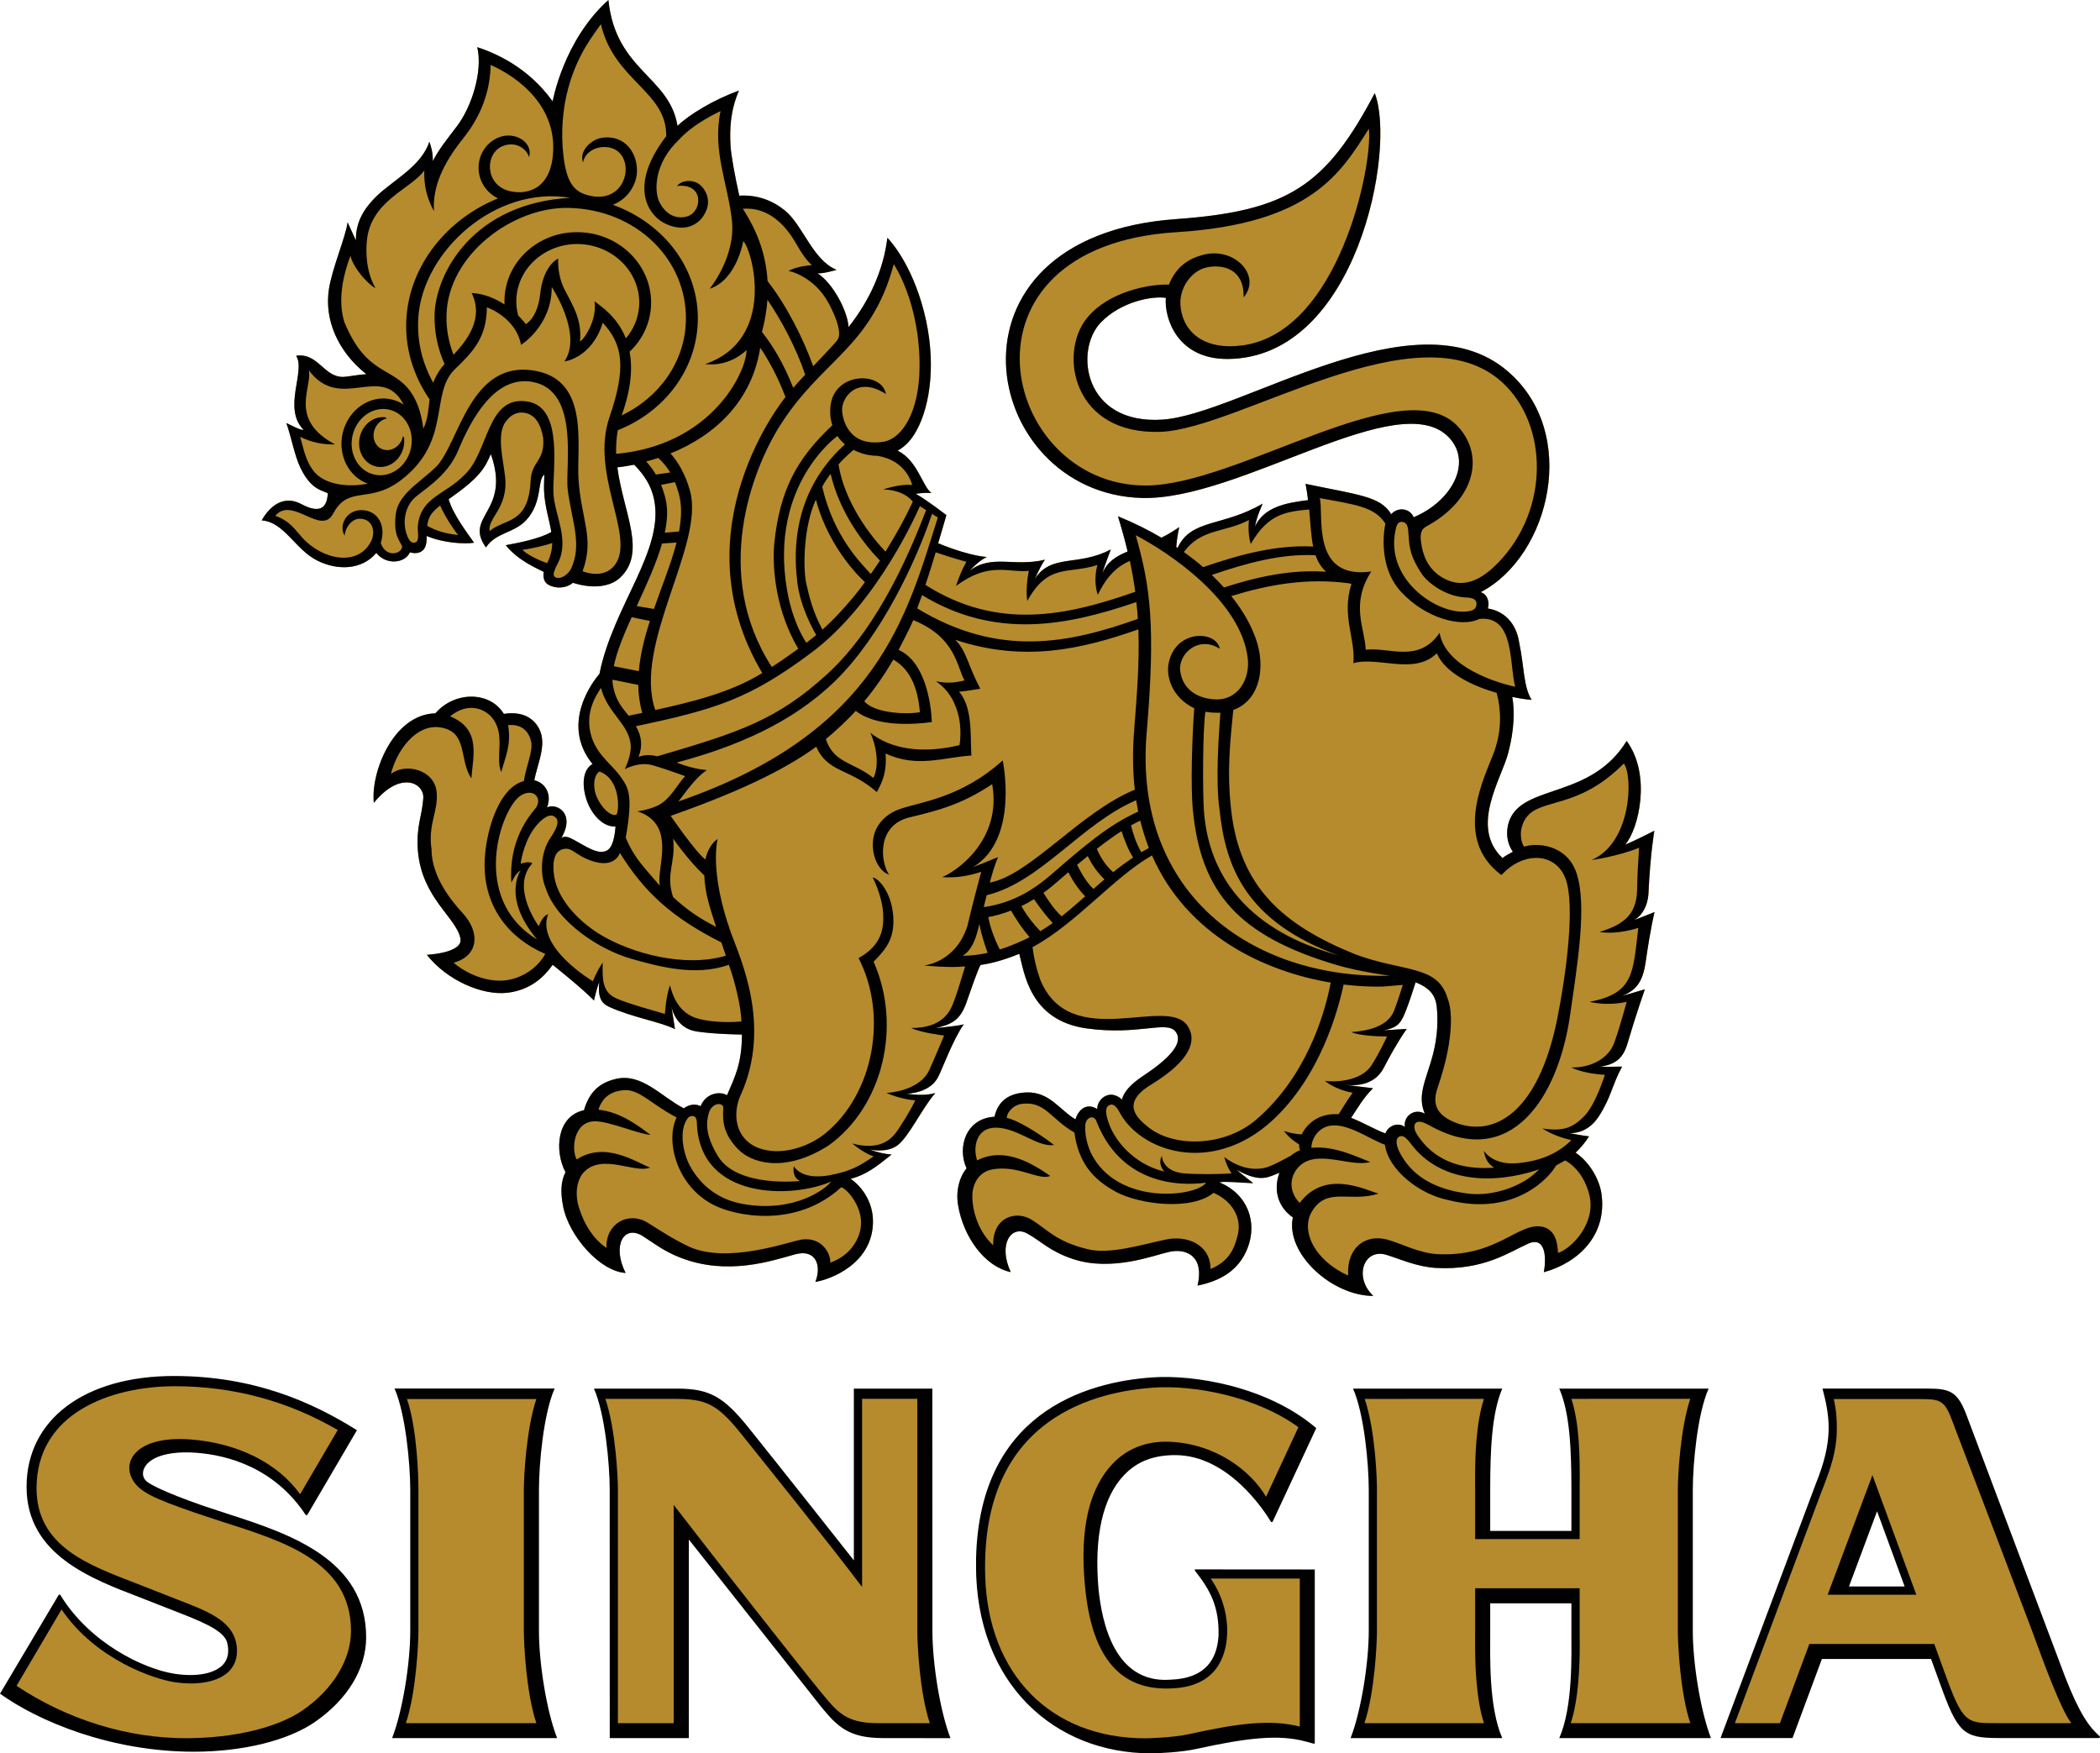 <?xml version="1.0" encoding="utf-8"?>
<!-- Generator: Adobe Illustrator 15.1.0, SVG Export Plug-In . SVG Version: 6.00 Build 0)  -->
<!DOCTYPE svg PUBLIC "-//W3C//DTD SVG 1.1//EN" "http://www.w3.org/Graphics/SVG/1.1/DTD/svg11.dtd">
<svg version="1.1" id="Layer_1" xmlns="http://www.w3.org/2000/svg" xmlns:xlink="http://www.w3.org/1999/xlink" x="0px" y="0px"
	 width="48.623px" height="40.598px" viewBox="0 0 48.623 40.598" enable-background="new 0 0 48.623 40.598" xml:space="preserve">
<path fill="#B68B2D" d="M14.683,10.761c0.241,0.243,0.397,0.491,0.462,0.806c0.241,1.181-0.951,2.461-1.265,4.036
	c-0.116,0.132-0.929,1.141-0.161,2.088c-0.199,0.113-0.266,0.423-0.144,0.811c0.116,0.36,0.387,0.65,0.677,0.637
	c-0.028,0.351-0.106,0.565-0.281,0.581c-0.214,0.044-0.548-0.219-0.782-0.322c-0.137-0.054-0.195,0.01-0.195,0.01
	c0.341-0.578-0.111-0.82-0.329-0.713c0.124-0.31-0.05-0.574-0.293-0.628c0.079-0.432,0.338-0.901,0.054-1.285
	c-0.138-0.187-0.381-0.311-0.76-0.251c-0.317-0.523-1.129-0.539-1.586-0.014c-0.985,0.025-1.502,1.386-1.424,2.073
	c0.613-0.756,1.167-0.462,1.145-0.109c-0.027,0.415-0.17,0.654-0.125,1.218c0.09,1.1,0.897,1.55,0.985,2.036
	c0.06,0.335-0.778,0.374-0.778,0.374c0.465,0.589,1.275,0.943,1.858,0.879c0.557-0.063,0.869-0.385,1.056-0.648
	c0,0,0.67,0.532,0.956,0.826c0,0,0.05-0.236,0.122-0.434c-0.034,0.344,0.034,0.492,0.225,0.58c0.554,0.252,1.205,0.349,1.528,0.518
	l-0.082-0.529c0,0,0.076,0.502,0.579,0.582c0.426,0.066,1.053,0.071,1.053,0.071c-0.001,0.681-0.166,0.983-0.345,1.407
	c-0.14-0.094-0.483-0.068-0.612,0.252c-0.207-0.102-0.388,0.05-0.388,0.05c-0.53-0.274-0.966-0.815-1.562-0.683
	c-0.388,0.086-0.625,0.302-0.75,0.726c-0.641,0.142-0.684,0.95-0.428,1.437c-0.11,0.215-0.117,0.472-0.053,0.799
	c0.131,0.666,0.843,1.496,1.445,1.533c-0.318-0.629-0.045-1.135,0.403-0.851c0.254,0.162,0.471,0.343,0.866,0.497
	c1.085,0.424,2.109,0.075,2.653-0.076c0.477-0.134,0.624,0.25,0.472,0.637c0.363-0.057,1.334-0.431,1.334-1.402
	c0-0.495-0.31-0.848-0.516-0.982v-0.002c0.361-0.097,0.579-0.269,0.947-0.563c-0.163-0.012-0.328-0.049-0.516-0.118
	c0.035,0.008,0.396,0.084,0.64-0.086c0.268-0.187,0.594-0.892,0.889-1.22c-0.258,0.074-0.56,0.031-0.67,0.016
	c0,0,0.553-0.001,0.74-0.4c0.076-0.138,0.34-0.859,0.588-1.207c-0.161,0.043-0.361,0.053-0.654,0.09
	c0.312-0.084,0.555-0.135,0.712-0.586c0.106-0.304,0.254-0.735,0.33-0.879c0.267-0.035,0.591-0.132,0.896-0.258
	c0.116,0.405,0.222,1.545,1.569,1.729c1.201,0.164,1.842-0.192,2.05,0.072c0.281,0.361-0.55,0.889-0.788,1.051
	c-0.232,0.16-0.399,0.326-0.453,0.521c-0.302-0.274-0.588,0.022-0.57,0.222c-0.303-0.184-0.469,0.1-0.506,0.238
	c-0.356-0.205-0.595-0.637-1.123-0.624c-0.336,0.011-0.655,0.138-0.751,0.563c-0.669,0.037-0.868,0.719-0.646,1.195
	c-0.129,0.145-0.262,0.467-0.198,0.852c0.122,0.734,0.611,1.419,1.22,1.551c-0.3-0.65,0.013-1.098,0.382-0.895
	c0.324,0.179,0.516,0.41,1.056,0.59c0.91,0.305,1.893-0.092,2.231-0.164c0.42-0.092,0.816,0.119,0.657,0.781
	c0.547-0.112,0.959-0.362,1.155-0.862c0.24-0.606,0.002-1.261-0.65-1.528l0.002-0.003c0.159-0.024,0.494,0.011,0.782,0.022
	l-0.389-0.31c0.252,0.13,0.485,0.239,0.744,0.164c0.063-0.017,0.148-0.052,0.251-0.097c-0.009,0.023-0.017,0.05-0.024,0.076
	c-0.119,0.422,0.051,0.763,0.336,0.959c-0.175,0.834,0.902,1.818,1.862,1.818c-0.461-0.434-0.22-1.111,0.304-0.951
	c0.31,0.094,0.703,0.277,1.151,0.303c1.106,0.059,1.692-0.368,2.132-0.563c0.384-0.17,0.431,0.283,0.361,0.662
	c0.79-0.214,1.474-0.854,1.334-1.824c-0.046-0.314-0.266-0.722-0.599-0.945c0.1-0.092,0.207-0.213,0.313-0.377
	c-0.18-0.021-0.462-0.076-0.462-0.076c0.099,0.006,0.438,0.002,0.69-0.391c0.287-0.443,0.302-0.718,0.537-1.148
	c-0.205,0.005-0.52,0.006-0.52,0.006c0.378-0.057,0.548-0.204,0.65-0.561c0.184-0.631,0.396-1.234,0.396-1.234l-0.529,0.154
	c0.332-0.137,0.481-0.319,0.549-0.795c0.114-0.796,0.205-1.147,0.205-1.147l-0.479,0.189c0.005-0.002,0.318-0.151,0.34-0.643
	c0.04-0.892,0.135-1.43,0.135-1.43c-0.399,0.206-0.676,0.324-0.676,0.324c0.313-0.363,0.614-1.612,0.035-2.402
	c-0.816,1.322-2.319,1.005-2.693,1.787c-0.093,0.193-0.125,0.516,0.058,0.777c-0.108,0.064-0.179,0.093-0.238,0.148
	c-0.769-0.723-0.023-1.839,0.13-2.433c0.144-0.546,0.149-0.974,0.096-1.3c0.188,0.04,0.347,0.062,0.447,0.068
	c-0.192-0.293-0.175-0.797-0.288-1.318c-0.051-0.356-0.256-0.718-0.727-0.799c0.046-0.127,0-0.329-0.166-0.376
	c1.596-0.826,2.316-3.694,0.608-5.132c-2.142-1.804-6.179,1.015-7.972,1.136c-1.825,0.123-2.049-1.598-1.435-2.243
	c0.477-0.5,1.214-0.623,1.51-0.576c-0.038,0.454,0.251,1.423,1.438,1.415c2.989-0.025,3.901-4.879,3.399-6.154
	c-1.13,2.14-2.002,2.73-4.596,2.915c-5.707,0.406-4.54,6.352-0.8,6.457c2.284,0.065,5.991-2.636,7.128-1.386
	c0.528,0.583,0.042,1.468-0.831,1.833c-0.085-0.207-0.359-0.249-0.521-0.07c-0.241-0.415-0.761-0.447-1.982-0.704
	c0.025,0.129,0.044,0.255,0.058,0.377c-0.478,0.062-1.011,0.144-1.229,0.61c0.055-0.269,0.153-0.456,0.177-0.528
	c-0.916,0.539-1.655,0.345-1.967,1.023c-0.012-0.007-0.022-0.014-0.033-0.021c0.019-0.242,0.069-0.459,0.069-0.459
	c-0.143,0.101-0.278,0.179-0.411,0.246c-0.304-0.179-0.639-0.347-1.009-0.496c0.091,0.286,0.164,0.556,0.225,0.815
	c-0.266,0.11-0.469,0.234-0.584,0.504c0.009-0.052,0.111-0.327,0.195-0.552c-0.764,0.407-1.377,0.084-1.767,0.692
	c0.045-0.08,0.146-0.322,0.243-0.454c-0.721,0.174-1.226-0.135-1.744,0.254c0,0,0.226-0.248,0.399-0.316
	c-0.504-0.046-1.129-0.32-1.129-0.32c0.076-0.264,0.12-0.398,0.191-0.649c0,0-0.447-0.349-0.709-0.495c0,0,0.18-0.032,0.363-0.018
	c-0.209-0.153-0.32-0.753-0.783-0.981c0.192-0.106,0.352-0.274,0.496-0.581c0.303-0.651,0.401-1.707,0.051-2.863
	c-0.312-1.026-0.784-1.484-0.784-1.484c-0.091,0.741-0.41,1.451-0.9,2.067c-0.013-0.349-0.357-1.02-0.721-1.247
	c0.119,0.019,0.445-0.079,0.445-0.079c-0.55-0.22-0.779-1.031-1.196-1.373c-0.27-0.221-0.628-0.371-1.058-0.344
	c-0.1-0.446-0.192-0.956-0.202-1.154c-0.021-0.393-0.008-0.797,0.194-1.279c-0.589,0.216-1.122,0.537-1.423,0.814
	C15.501,1.765,14.255,1.638,14.087,0c-1.04,0.93-1.291,2.348-1.291,2.348c-0.572-0.793-1.313-1.112-1.745-1.256
	c0.131,0.571-0.135,1.387-0.467,1.825c-0.233,0.308-0.418,0.533-0.563,0.814c0.006-0.195-0.045-0.359-0.081-0.449
	C9.761,3.849,9.094,4.176,8.713,4.549C8.382,4.874,8.237,5.183,8.24,5.569L8.049,5.147C8.003,5.488,7.689,6.216,7.615,6.7
	C7.508,7.405,7.82,8.138,8.482,8.663C8.261,8.678,8.069,8.722,7.958,8.726C7.496,8.744,7.374,8.162,6.856,8.237
	C7.088,8.59,6.53,9.456,7.033,9.955C6.907,9.947,6.787,9.863,6.63,9.796c0.113,0.318,0.189,0.747,0.322,1.027
	c0.258,0.542,0.526,0.526,0.641,0.603c-0.02,0.094-0.007,0.571-0.613,0.248c-0.509-0.27-0.822,0.201-0.921,0.376
	c0.52,0.033,0.777,0.678,1.29,0.932c0.463,0.231,1.03,0.22,1.364-0.179c0.213,0.278,0.657,0.254,0.778-0.014
	c0.138,0.044,0.329,0.02,0.373-0.184c0.013-0.064,0.016-0.127,0.016-0.194c0.382,0.161,0.863,0.191,1.097,0.156
	c-0.133-0.192-0.487-0.646-0.589-1.007c0.302-0.216,0.675-0.473,0.867-0.816c0.041-0.072,0.076-0.149,0.11-0.23
	c0.475,1.346-0.639,1.428-0.113,2.162c0.23-0.35,0.646-0.326,0.928-0.628c0.393-0.421,0.251-0.937,0.424-1.058
	c-0.005,0.15-0.011,0.278-0.008,0.367c0.016,0.373,0.123,0.672,0.169,0.961c-0.263,0.157-0.775,0.255-1.054,0.306
	c0.27,0.348,0.737,0.546,0.879,0.618c-0.023,0.126,0.01,0.241,0.101,0.294c0.169,0.101,0.41,0.093,0.574-0.041
	c0.481,0.153,0.874,0.083,1.088-0.114c0.631-0.586,0.079-1.512-0.059-2.558C14.425,10.807,14.555,10.786,14.683,10.761
	 M32.99,25.786c-0.25-0.138-0.5,0.067-0.462,0.306c-0.178-0.119-0.39-0.016-0.45,0.152c-0.207-0.07-0.519-0.254-0.794-0.361
	c0.139-0.205,0.263-0.438,0.505-0.685l-0.657-0.081c0.128,0.012,0.664,0.079,0.906-0.391c0.121-0.231,0.302-0.57,0.533-0.901
	l-0.542,0.032c0.27-0.047,0.387-0.119,0.495-0.385c0.093-0.226,0.195-0.545,0.253-0.728c0.486,0.194,0.493,0.461,0.503,0.794
	C33.311,24.684,32.719,25.158,32.99,25.786"/>
<path fill="#010101" d="M14.684,10.76c0.24,0.244,0.397,0.492,0.461,0.807c0.241,1.181-0.951,2.461-1.265,4.036
	c-0.115,0.132-0.929,1.141-0.161,2.088c-0.199,0.112-0.265,0.423-0.144,0.811c0.116,0.36,0.387,0.65,0.677,0.636
	c-0.027,0.351-0.106,0.566-0.281,0.581c-0.214,0.045-0.548-0.218-0.782-0.321c-0.137-0.054-0.194,0.009-0.194,0.009
	c0.34-0.577-0.112-0.819-0.33-0.712c0.124-0.31-0.049-0.574-0.293-0.628c0.08-0.432,0.338-0.901,0.054-1.286
	c-0.138-0.186-0.381-0.311-0.76-0.251c-0.316-0.522-1.128-0.538-1.586-0.013c-0.985,0.025-1.501,1.386-1.424,2.073
	c0.613-0.756,1.167-0.462,1.145-0.109c-0.027,0.415-0.17,0.654-0.125,1.218c0.091,1.1,0.898,1.55,0.986,2.036
	c0.059,0.335-0.779,0.374-0.779,0.374c0.466,0.589,1.275,0.943,1.859,0.879c0.556-0.063,0.868-0.385,1.055-0.648
	c0,0,0.67,0.533,0.956,0.826c0,0,0.051-0.236,0.122-0.434c-0.034,0.344,0.035,0.492,0.225,0.58c0.554,0.252,1.206,0.35,1.528,0.518
	l-0.082-0.529c0,0,0.076,0.502,0.579,0.582c0.426,0.066,1.054,0.072,1.054,0.072c-0.002,0.68-0.166,0.983-0.346,1.406
	c-0.14-0.093-0.482-0.068-0.611,0.252c-0.208-0.102-0.389,0.051-0.389,0.051c-0.529-0.275-0.966-0.816-1.562-0.684
	c-0.388,0.087-0.625,0.301-0.75,0.727c-0.641,0.141-0.684,0.949-0.428,1.436c-0.11,0.216-0.117,0.472-0.053,0.799
	c0.131,0.666,0.843,1.497,1.445,1.533c-0.318-0.629-0.045-1.135,0.403-0.85c0.255,0.162,0.471,0.342,0.866,0.496
	c1.085,0.424,2.109,0.075,2.653-0.076c0.477-0.133,0.624,0.25,0.472,0.637c0.363-0.057,1.334-0.43,1.334-1.402
	c0-0.495-0.31-0.848-0.516-0.982v-0.002c0.362-0.097,0.579-0.269,0.947-0.562c-0.163-0.015-0.328-0.05-0.516-0.119
	c0.035,0.009,0.396,0.084,0.64-0.086c0.268-0.187,0.594-0.892,0.889-1.219c-0.258,0.073-0.559,0.03-0.67,0.014
	c0,0,0.553-0.001,0.74-0.399c0.077-0.139,0.34-0.859,0.588-1.207c-0.161,0.043-0.361,0.053-0.654,0.09
	c0.313-0.084,0.555-0.135,0.712-0.586c0.106-0.303,0.254-0.735,0.33-0.879c0.268-0.035,0.591-0.131,0.897-0.258
	c0.115,0.405,0.221,1.545,1.568,1.729c1.201,0.164,1.842-0.191,2.05,0.072c0.281,0.361-0.55,0.889-0.788,1.052
	c-0.232,0.159-0.399,0.325-0.454,0.521c-0.301-0.275-0.587,0.022-0.569,0.221c-0.304-0.184-0.47,0.1-0.506,0.238
	c-0.356-0.205-0.595-0.637-1.124-0.623c-0.336,0.01-0.655,0.135-0.751,0.563c-0.669,0.038-0.868,0.718-0.646,1.195
	c-0.129,0.145-0.262,0.468-0.197,0.852c0.122,0.732,0.61,1.419,1.219,1.55c-0.3-0.649,0.013-1.097,0.382-0.893
	c0.324,0.178,0.516,0.409,1.056,0.59c0.91,0.303,1.893-0.093,2.231-0.165c0.42-0.092,0.816,0.12,0.656,0.781
	c0.548-0.112,0.959-0.362,1.156-0.862c0.24-0.606,0.003-1.261-0.65-1.528l0.002-0.002c0.158-0.027,0.494,0.01,0.782,0.021
	l-0.389-0.309c0.252,0.129,0.485,0.237,0.744,0.164c0.062-0.018,0.148-0.053,0.251-0.098c-0.009,0.023-0.017,0.049-0.024,0.076
	c-0.119,0.422,0.051,0.763,0.335,0.959c-0.174,0.835,0.903,1.818,1.863,1.818c-0.461-0.434-0.22-1.111,0.304-0.951
	c0.31,0.095,0.703,0.277,1.151,0.303c1.106,0.059,1.692-0.368,2.132-0.563c0.383-0.17,0.431,0.282,0.361,0.662
	c0.79-0.215,1.475-0.853,1.334-1.824c-0.046-0.314-0.266-0.721-0.599-0.944c0.1-0.093,0.207-0.214,0.313-0.377
	c-0.18-0.021-0.462-0.077-0.462-0.077c0.099,0.005,0.437,0.002,0.69-0.391c0.286-0.443,0.302-0.717,0.536-1.148
	c-0.204,0.004-0.519,0.005-0.519,0.005c0.378-0.056,0.548-0.202,0.65-0.56c0.184-0.631,0.396-1.234,0.396-1.234l-0.529,0.155
	c0.332-0.138,0.481-0.321,0.549-0.796c0.114-0.796,0.204-1.148,0.204-1.148l-0.479,0.19c0.005-0.002,0.318-0.152,0.34-0.643
	c0.04-0.892,0.135-1.43,0.135-1.43c-0.399,0.206-0.676,0.324-0.676,0.324c0.313-0.363,0.614-1.612,0.035-2.403
	c-0.816,1.323-2.319,1.005-2.693,1.788c-0.093,0.193-0.125,0.516,0.058,0.777c-0.108,0.064-0.18,0.093-0.238,0.148
	c-0.769-0.723-0.024-1.839,0.13-2.433c0.144-0.547,0.149-0.974,0.095-1.3c0.188,0.04,0.348,0.062,0.448,0.067
	c-0.192-0.293-0.175-0.797-0.287-1.318c-0.052-0.355-0.257-0.717-0.728-0.798c0.046-0.127,0-0.329-0.166-0.376
	c1.596-0.826,2.316-3.694,0.607-5.132c-2.141-1.804-6.178,1.015-7.971,1.136c-1.825,0.123-2.049-1.599-1.435-2.244
	c0.477-0.5,1.214-0.622,1.51-0.575c-0.038,0.454,0.251,1.423,1.438,1.415c2.989-0.025,3.901-4.879,3.399-6.154
	c-1.13,2.14-2.002,2.73-4.596,2.915c-5.707,0.406-4.54,6.352-0.8,6.457c2.284,0.065,5.991-2.636,7.128-1.386
	c0.529,0.583,0.042,1.468-0.831,1.833c-0.085-0.207-0.359-0.249-0.521-0.07c-0.241-0.416-0.761-0.447-1.982-0.704
	c0.025,0.129,0.044,0.255,0.058,0.377c-0.479,0.061-1.011,0.144-1.229,0.61c0.055-0.269,0.153-0.456,0.177-0.529
	c-0.916,0.54-1.655,0.346-1.968,1.024c-0.011-0.007-0.021-0.014-0.032-0.021c0.019-0.242,0.069-0.459,0.069-0.459
	c-0.143,0.101-0.278,0.179-0.412,0.245c-0.303-0.178-0.638-0.346-1.007-0.496c0.089,0.287,0.163,0.557,0.224,0.816
	c-0.265,0.11-0.469,0.234-0.584,0.504c0.009-0.052,0.111-0.327,0.195-0.552c-0.764,0.407-1.376,0.084-1.767,0.692
	c0.045-0.08,0.146-0.322,0.243-0.454c-0.721,0.174-1.225-0.135-1.744,0.254c0,0,0.227-0.248,0.399-0.316
	c-0.503-0.046-1.128-0.32-1.128-0.32c0.075-0.264,0.12-0.399,0.19-0.65c0,0-0.447-0.348-0.709-0.494c0,0,0.18-0.032,0.363-0.018
	c-0.209-0.154-0.32-0.754-0.783-0.981c0.192-0.106,0.353-0.275,0.496-0.581c0.303-0.652,0.402-1.707,0.051-2.863
	c-0.312-1.026-0.784-1.484-0.784-1.484c-0.091,0.741-0.41,1.451-0.9,2.067c-0.013-0.35-0.357-1.02-0.72-1.247
	c0.118,0.018,0.444-0.079,0.444-0.079c-0.55-0.22-0.778-1.031-1.196-1.373c-0.269-0.221-0.628-0.371-1.057-0.344
	c-0.101-0.446-0.193-0.957-0.203-1.154c-0.021-0.393-0.008-0.797,0.194-1.28c-0.589,0.217-1.122,0.538-1.423,0.815
	C15.501,1.765,14.255,1.638,14.087,0c-1.04,0.93-1.291,2.347-1.291,2.347c-0.571-0.793-1.313-1.111-1.745-1.255
	c0.132,0.571-0.135,1.387-0.467,1.825c-0.233,0.308-0.418,0.532-0.563,0.814c0.006-0.195-0.045-0.359-0.081-0.45
	C9.761,3.849,9.094,4.176,8.713,4.549C8.382,4.875,8.237,5.183,8.24,5.569L8.049,5.147C8.003,5.488,7.689,6.216,7.615,6.7
	C7.508,7.405,7.82,8.138,8.482,8.664c-0.22,0.014-0.413,0.059-0.524,0.063C7.497,8.745,7.374,8.163,6.856,8.237
	C7.088,8.59,6.53,9.457,7.033,9.956C6.907,9.947,6.788,9.863,6.63,9.796c0.114,0.318,0.189,0.747,0.322,1.027
	c0.258,0.541,0.526,0.526,0.641,0.603c-0.02,0.094-0.007,0.571-0.613,0.248c-0.508-0.27-0.822,0.201-0.921,0.376
	c0.521,0.033,0.777,0.678,1.291,0.932c0.462,0.231,1.029,0.22,1.363-0.18c0.213,0.279,0.658,0.255,0.778-0.013
	c0.138,0.044,0.329,0.02,0.373-0.184c0.013-0.064,0.016-0.127,0.016-0.194c0.382,0.161,0.864,0.191,1.097,0.156
	c-0.133-0.192-0.486-0.647-0.589-1.007c0.302-0.217,0.675-0.473,0.867-0.816c0.041-0.072,0.076-0.15,0.11-0.23
	c0.475,1.346-0.639,1.428-0.113,2.162c0.23-0.351,0.646-0.326,0.928-0.628c0.393-0.421,0.252-0.937,0.424-1.058
	c-0.005,0.149-0.011,0.278-0.007,0.367c0.015,0.373,0.122,0.672,0.168,0.961c-0.263,0.157-0.775,0.255-1.054,0.306
	c0.27,0.348,0.737,0.546,0.879,0.618c-0.023,0.125,0.01,0.241,0.101,0.294c0.169,0.1,0.411,0.093,0.575-0.041
	c0.481,0.153,0.873,0.083,1.087-0.114c0.631-0.586,0.079-1.512-0.059-2.559C14.425,10.806,14.556,10.787,14.684,10.76 M7.974,7.461
	C7.845,7.04,7.885,6.545,8.113,5.924C8.18,6.2,8.507,6.574,8.694,6.673c-0.231-0.406-0.221-0.871-0.2-1.096
	c0.088-0.931,1.016-1.194,1.33-1.629c-0.01,0.315,0.042,0.609,0.224,0.943c-0.037-0.566,0.216-1.102,0.645-1.646
	c0.211-0.266,0.65-0.842,0.668-1.742c0.649,0.291,1.544,0.963,1.441,2.086c-0.08,0.878-0.704,0.92-1.028,0.829
	c-0.554-0.156-0.542-0.866-0.142-1.032c0.341-0.141,0.583,0.099,0.618,0.256c0.103-0.346-0.331-0.617-0.714-0.456
	c-0.572,0.242-0.638,1.084-0.007,1.408c-1.188,0.482-2.03,1.549-2.117,2.743c-0.051,0.693,0.15,1.352,0.534,1.909
	C9.918,9.473,9.914,9.693,9.802,9.926c-0.05-0.388-0.156-0.659-0.293-0.85l0.002,0.001C9.09,8.479,8.492,8.709,7.974,7.461
	 M13.43,7.907c0.063-0.616-0.304-1.02-0.42-1.345c-0.108-0.298-0.085-0.574-0.085-0.574s-0.344,0.139-0.419,0.825
	c-0.061,0.554-0.331,0.693-0.331,0.693s-0.062-0.086-0.178-0.201c-0.035-0.135-0.051-0.276-0.039-0.422
	c0.057-0.738,0.74-1.288,1.523-1.228c0.784,0.063,1.373,0.71,1.316,1.449c-0.022,0.279-0.134,0.529-0.306,0.731
	c-0.191-0.487-0.555-0.73-0.726-0.859C13.829,7.362,13.568,7.814,13.43,7.907 M14.396,9.614c0.222-0.619,0.251-1.099,0.182-1.47
	c0.288-0.272,0.463-0.63,0.493-1.019c0.07-0.888-0.634-1.671-1.568-1.743c-0.468-0.038-0.919,0.106-1.267,0.404
	c-0.324,0.278-0.52,0.66-0.552,1.075c-0.005,0.064-0.005,0.126-0.003,0.189c-0.201-0.132-0.458-0.248-0.761-0.267
	c0.29,0.59-0.105,1.097-0.419,1.432c-0.112-0.285-0.17-0.592-0.163-0.913c0.029-1.404,1.541-2.515,2.825-2.488
	c1.577,0.033,2.748,1.2,2.718,2.606c-0.019,0.96-0.62,1.784-1.487,2.2C14.395,9.62,14.396,9.617,14.396,9.614 M10.062,7.297
	c-0.009,0.401,0.076,0.785,0.232,1.133c-0.029,0.032-0.053,0.059-0.072,0.084c-0.091,0.122-0.15,0.237-0.191,0.348
	c-0.255-0.455-0.38-0.969-0.346-1.506c0.101-1.542,1.79-3.069,3.518-2.775C10.974,4.7,10.082,6.313,10.062,7.297 M7.267,10.914
	c-0.209-0.265-0.243-0.572-0.319-0.799c0.281,0.134,0.532,0.182,0.81,0.175c-1.092-0.58-0.516-1.331-0.609-1.718
	c0.736,0.993,1.688-0.19,2.198,0.798C9.264,9.314,9.171,9.272,9.069,9.249c-0.498-0.117-1.005,0.231-1.134,0.776
	c-0.119,0.511,0.137,1.015,0.58,1.173C8.056,11.293,7.512,11.222,7.267,10.914 M9.511,10.395c-0.097,0.414-0.478,0.68-0.85,0.593
	s-0.594-0.494-0.497-0.909c0.098-0.415,0.478-0.68,0.85-0.593C9.385,9.572,9.609,9.979,9.511,10.395 M10.605,12.389
	c-0.323-0.039-0.516-0.105-0.714-0.214c0.01-0.074,0.028-0.15,0.071-0.232c0.042-0.075,0.122-0.153,0.229-0.237
	C10.336,12.039,10.605,12.389,10.605,12.389 M12.285,11.144c-0.049,1.006-0.608,0.858-0.947,1.153
	c-0.061-0.299,0.445-0.536,0.355-1.275c-0.053-0.436-0.177-0.906-0.015-1.212c0.04-0.061,0.087-0.119,0.136-0.16
	C11.896,9.582,12,9.542,12.123,9.555c0.274,0.031,0.399,0.276,0.453,0.581C12.622,10.694,12.307,10.655,12.285,11.144
	 M12.669,13.039c-0.209-0.069-0.484-0.21-0.571-0.308c0.176-0.023,0.532-0.097,0.688-0.159
	C12.784,12.721,12.751,12.875,12.669,13.039 M13.227,13.16c-0.057,0.122-0.231,0.267-0.36,0.21
	c-0.078-0.034-0.056-0.123,0.048-0.325c0.279-0.536-0.066-1.105-0.099-1.601c-0.037-0.496,0.254-2.008-0.598-2.146
	c-0.961-0.156-0.888,1.173-1.473,1.707c-0.43,0.442-0.988,0.506-1.067,1.138c-0.026,0.133,0.06,0.396-0.075,0.42
	c-0.063,0.012-0.116-0.013-0.171-0.149c-0.132-0.328-0.041-0.678,0.146-0.865c0.187-0.188,0.776-0.5,1.031-1.119
	c0.283-0.681,0.828-1.746,1.718-1.587c1.111,0.2,0.75,1.973,0.818,2.5C13.242,12.076,13.481,12.6,13.227,13.16 M14.285,13.004
	c-0.246,0.458-0.796,0.223-0.796,0.223c0.283-0.769-0.037-1.203-0.095-2.142c-0.045-0.763,0.257-2.249-0.97-2.493
	c-1.556-0.309-1.794,1.708-2.338,2.228c-0.395,0.378-0.881,0.63-0.927,1.117c-0.042,0.448,0.068,0.534,0.152,0.714
	c-0.01,0.189-0.385,0.266-0.495-0.08c0.12-0.374-0.039-0.707-0.372-0.754c-0.408-0.058-0.619,0.348-0.462,0.589
	c-0.01-0.106,0.14-0.482,0.462-0.377c0.208,0.067,0.241,0.325,0.145,0.51c-0.297,0.58-1.109,0.437-1.592-0.091
	c-0.171-0.187-0.281-0.384-0.624-0.505c0.398-0.466,1.061,0.477,1.341-0.05c0.358-0.674,0.835-0.209,1.575-0.779
	c1.176-0.902,0.657-1.998,1.242-2.563c0.442-0.426,0.735-0.745,0.742-1.435c0,0,0.675,0.232,0.79,0.869c0,0,0.711-0.435,0.712-1.339
	c0,0,0.727,1.094,0.292,1.724c0,0,0.63-0.071,0.89-0.896c0.474,0.511,0.542,1.054,0.153,2.191
	C13.676,10.938,14.647,12.327,14.285,13.004 M17.286,8.105c-0.009,0.532-0.82,2.205-3.019,2.404
	c-0.006-0.18,0.004-0.363,0.037-0.548c1.069-0.42,1.829-1.392,1.853-2.536c0.026-1.207-0.784-2.255-1.967-2.683
	c0.361-0.139,0.537-0.479,0.556-0.726c0.034-0.452-0.264-0.901-0.799-0.827C13.68,3.225,13.4,3.505,13.5,3.763
	c0.029-0.195,0.235-0.363,0.503-0.359c0.752,0.011,0.613,1.318-0.318,1.134c-0.381-0.075-0.56-0.283-0.637-0.914
	c-0.07-0.569-0.015-1.131,0.111-1.59c0.217-0.786,0.57-1.208,0.754-1.474c0.304,1.309,1.533,1.559,1.512,2.594
	c-0.886,1.156-0.408,1.815-0.063,2.002c0.434,0.236,0.844,0.099,0.998-0.299c0.095-0.246-0.027-0.477-0.16-0.584
	c-0.132-0.106-0.392-0.125-0.526,0.034c0.64-0.076,0.585,0.593,0.246,0.701c-0.178,0.056-0.452,0.038-0.639-0.303
	c-0.151-0.271-0.132-0.927,0.431-1.461c0.352-0.396,0.971-0.67,0.971-0.67c-0.194,0.921,0.172,1.679,0.265,2.541
	c0.061,0.582-0.218,1.181-0.516,1.571c0.627-0.203,0.778-1.104,0.778-1.104c0.221,0.231,0.768,2.286-0.885,2.849
	C16.595,8.463,16.971,8.403,17.286,8.105 M9.299,10.196c0.014-0.032,0.023-0.063,0.03-0.095l0.027,0.029
	c0.009,0.073,0.005,0.148-0.012,0.225c-0.073,0.312-0.36,0.511-0.639,0.446c-0.28-0.065-0.448-0.372-0.374-0.684
	c0.07-0.297,0.332-0.491,0.597-0.454l0.026,0.028c-0.109,0.023-0.21,0.101-0.265,0.217c-0.089,0.189-0.024,0.405,0.144,0.485
	C9.002,10.472,9.211,10.384,9.299,10.196 M34.593,17.414c-0.195,0.537-0.982,2,0.172,2.848c0.508-0.556,1.248-0.526,1.48,0.075
	c0.238,0.617,0.009,2.266-0.188,3.25c-0.44,2.19-1.47,2.758-2.366,2.404c-0.564-0.222-0.483-0.578-0.393-0.842
	c0.334-0.973,0.352-1.704,0.221-2.027c-0.232-0.791-1.015-0.603-2.155-1.031c-1.672-0.681-2.653-1.56-2.857-3.325
	c-0.106-0.919-0.018-1.641,0.048-2.327c0.454-0.16,0.674-0.632,0.622-1.204c-0.037-0.41-0.255-0.917-0.668-1.433
	c0.861-0.265,1.752-0.427,2.729-0.295c0.019,0.004,0.034,0.009,0.053,0.014c-0.237,0.734,0.101,1.283,0.044,1.835
	c0.568-0.165,1.407,0.287,1.932-0.229c0.2,0.463,0.833,0.756,1.387,0.917C34.75,16.412,34.785,16.887,34.593,17.414 M32.99,25.787
	c-0.25-0.138-0.5,0.066-0.462,0.305c-0.178-0.119-0.39-0.016-0.45,0.152c-0.207-0.07-0.519-0.254-0.794-0.361
	c0.139-0.205,0.263-0.438,0.505-0.685l-0.657-0.081c0.128,0.012,0.664,0.079,0.906-0.39c0.121-0.231,0.302-0.572,0.533-0.903
	l-0.542,0.033c0.27-0.047,0.387-0.119,0.495-0.387c0.093-0.223,0.196-0.543,0.253-0.725c0.486,0.193,0.492,0.461,0.503,0.793
	C33.31,24.685,32.719,25.157,32.99,25.787 M32.848,26.694c1.066,1.052,2.788,0.38,2.788,0.38c-0.359,0.393-1.064,0.635-1.642,0.564
	c-0.858-0.106-1.333-0.467-1.584-0.95c-0.08-0.151-0.116-0.334,0-0.374C32.55,26.258,32.662,26.512,32.848,26.694 M28.238,18.76
	c0.138,1.283,0.576,2.567,2.755,3.365c-0.589-0.183-2.934-0.796-3.118-3.359c-0.028-0.384-0.031-1.848,0.035-2.286
	c0.079,0.02,0.269,0.027,0.346,0.023C28.221,16.998,28.139,18.091,28.238,18.76 M33.096,12.149c1.023-0.583,1.29-1.567,0.676-2.257
	c-1.234-1.389-5.101,1.354-7.25,1.35c-3.363-0.003-4.632-5.533,0.72-5.866c3.11-0.194,3.803-1.369,4.453-2.397
	c0.094,0.872-0.704,4.702-2.91,5.016c-0.88,0.125-1.405-0.286-1.453-0.93c-0.031-0.36,0.222-0.786,0.608-0.873
	c0.298-0.067,0.87-0.023,0.854,0.694c0.427-0.501-0.214-1.185-0.948-0.983c-0.321,0.087-0.611,0.265-0.781,0.688
	c-0.412-0.02-1.405,0.146-1.911,0.79c-0.646,0.823-0.304,2.694,1.721,2.618c1.825-0.069,5.971-2.908,7.905-1.148
	c1.061,0.968,1.111,2.931-0.087,4.174c-0.282,0.29-0.706,0.624-1.192,0.402c-0.383-0.172-0.526-0.483-0.582-0.77
	C32.844,12.26,32.951,12.232,33.096,12.149 M32.309,12.288c0.027-0.139,0.063-0.21,0.15-0.204c0.101,0.007,0.136,0.086,0.146,0.198
	c0.027,0.342,0.012,0.541,0.305,0.992c0.16,0.247,0.612,0.561,1.073,0.562c0.139,0.011,0.188,0.052,0.203,0.126
	c0.004,0.076-0.021,0.161-0.144,0.183C33.388,14.3,32.064,13.481,32.309,12.288 M32.077,12.123c0,0-0.222,0.95,0.366,1.584
	c0.579,0.625,1.414,0.828,1.811,0.624c0.826-0.087,0.686,1.067,0.83,1.571c0,0-1.591-0.315-1.752-1.248
	c-0.487,0.71-1.153,0.327-1.71,0.39c-0.021-0.5-0.361-1.048,0.128-1.811c-1.424,0.201-1.087-1.362-1.194-1.7
	C31.404,11.69,31.822,11.734,32.077,12.123 M30.703,13.239c-0.816-0.056-1.595,0.115-2.364,0.364
	c-0.087-0.097-0.182-0.194-0.281-0.29c0.825-0.284,1.626-0.497,2.403-0.456C30.511,13.004,30.587,13.132,30.703,13.239
	 M28.918,12.042c0,0-0.038,0.297,0.041,0.555c0.407-0.71,0.823-0.747,1.354-0.801c0.028,0.32,0.041,0.61,0.091,0.859
	c-0.85-0.043-1.696,0.183-2.546,0.477c-0.138-0.119-0.288-0.236-0.447-0.351C27.819,12.232,28.341,12.341,28.918,12.042
	 M28.89,15.243c0.056,0.495-0.232,0.958-0.72,0.952c-0.397-0.004-0.777-0.2-0.842-0.645c-0.061-0.402,0.418-0.847,0.916-0.527
	c-0.085-0.437-1.034-0.454-1.187,0.343c-0.058,0.299,0.076,0.785,0.594,1.033c-0.051,0.699-0.086,1.813-0.031,2.36
	c0.184,1.914,1.062,2.913,3.323,3.584c0.562,0.166,1.241,0.25,1.241,0.25c-3.199,0.072-5.951-1.899-5.634-5.63
	c0.209-2.459,0.087-3.384-0.254-4.57C27.07,12.794,28.738,13.914,28.89,15.243 M23.941,20.82c0.137,0.202,0.291,0.398,0.434,0.553
	c-0.093,0.067-0.19,0.128-0.287,0.188c-0.136-0.135-0.32-0.364-0.438-0.581C23.745,20.935,23.843,20.882,23.941,20.82
	 M22.777,21.004c0.029-0.11,0.054-0.211,0.069-0.276c1.241-0.297,2.194-1.658,3.461-2.199c0.015,0.09,0.029,0.178,0.047,0.264
	c-0.682,0.303-1.282,0.822-1.989,1.436C23.965,20.579,23.473,20.907,22.777,21.004 M24.16,20.674
	c0.085-0.062,0.171-0.128,0.258-0.204c0.112-0.097,0.218-0.187,0.319-0.273c0.117,0.229,0.249,0.415,0.39,0.557
	c-0.18,0.159-0.358,0.316-0.545,0.463C24.424,21.079,24.288,20.876,24.16,20.674 M24.939,20.025
	c0.087-0.072,0.168-0.139,0.247-0.203c0.103,0.219,0.242,0.4,0.386,0.54c-0.085,0.074-0.169,0.147-0.254,0.221
	C25.167,20.447,25.042,20.229,24.939,20.025 M25.395,19.655c0.216-0.167,0.402-0.302,0.574-0.411
	c0.053,0.172,0.146,0.421,0.266,0.611c-0.16,0.109-0.313,0.221-0.46,0.34C25.612,20.055,25.493,19.876,25.395,19.655 M26.188,19.111
	c0.072-0.041,0.144-0.076,0.214-0.109c0.054,0.222,0.122,0.433,0.198,0.633c-0.058,0.032-0.116,0.064-0.173,0.098
	C26.308,19.539,26.232,19.295,26.188,19.111 M22.162,16.459c0.13,0.405,0.054,0.795,0.054,0.795
	c-0.875,0.21-1.595,0.089-2.074-0.293c0.04,0.031,0.278,0.644,0.081,1.053c-0.453-0.368-0.919-0.336-1.101-0.9
	c0.206-0.168,0.526-0.467,0.692-0.654c0.487,0.384,1.379,0.313,1.762,0.259c-0.018-0.449-0.161-1.403-0.77-1.671
	c0.091-0.18,0.261-0.495,0.34-0.689c1,0.402,1.012,1.108,1.188,1.396c-0.264,0.065-0.441,0.066-0.662,0.019
	C21.832,15.89,22.036,16.063,22.162,16.459 M20.012,16.236c0.239-0.276,0.514-0.689,0.672-0.963c0.42,0.243,0.57,0.699,0.615,1.218
	C20.982,16.55,20.23,16.512,20.012,16.236 M21.237,14.087c0.055-0.146,0.074-0.199,0.112-0.307c1.718,1.042,3.377,0.702,4.961,0.161
	c0.017,0.132,0.027,0.262,0.035,0.39C24.766,14.892,23.137,15.24,21.237,14.087 M22.376,13.009c-0.108,0.187-0.166,0.339-0.241,0.56
	c0.77-0.578,1.22-0.3,1.687-0.351c0,0-0.086,0.396-0.036,0.697c0.488-0.884,0.94-0.611,1.624-0.833c0,0-0.11,0.335,0.009,0.692
	c0.224-0.473,0.48-0.67,0.741-0.787c0.054,0.248,0.095,0.486,0.126,0.716c-1.569,0.55-3.173,0.91-4.859-0.16
	c0.11-0.319,0.238-0.753,0.238-0.753S22.121,12.943,22.376,13.009 M21.714,11.982c-0.718,2.281-1.394,4.987-6.01,6.577
	c0.066-0.055,0.348-0.521,0.663-0.727c-0.343-0.027-0.7-0.175-0.7-0.175c1.348-0.361,2.654-0.902,3.665-1.884
	c1.074-1.045,1.89-2.798,2.248-3.875L21.714,11.982z M21.298,11.72l0.145,0.093c-0.301,0.773-1.042,2.656-2.285,3.791
	c-1.168,1.069-2.039,1.352-3.939,1.908c-0.18-0.047-0.344-0.027-0.435,0.016c0.099-0.245,0.076-0.483-0.061-0.713
	c1.875-0.393,2.641-0.646,4.028-1.676C20.349,13.972,21.298,11.72,21.298,11.72 M15.41,11.55c-0.029-0.119-0.064-0.226-0.104-0.323
	l0.322-0.063c0.034,0.086,0.063,0.175,0.09,0.27c0.073,0.268,0.062,0.561,0.004,0.873l-0.33,0.028
	C15.453,12.052,15.467,11.785,15.41,11.55 M17.602,8.051c0.172,0.254,0.388,0.627,0.585,1.143c0,0-2.517,3.058-0.538,6.39
	c-0.737,0.459-1.684,0.682-2.477,0.856c-0.522-1.52,1.151-3.831,0.805-5.073c-0.109-0.393-0.276-0.67-0.452-0.868
	C16.588,10.071,17.415,9.259,17.602,8.051 M17.769,6.941c0.332,0.488,0.674,1.132,0.874,1.737c0,0-0.161,0.166-0.276,0.302
	c-0.229-0.575-0.467-0.967-0.724-1.294C17.712,7.423,17.752,7.176,17.769,6.941 M19.038,11.272c0.085-0.165,0.195-0.298,0.195-0.298
	c0.21,0.903,0.764,1.617,1.141,2.006c0,0-0.157,0.238-0.212,0.311C19.954,13.058,19.306,12.44,19.038,11.272 M20.027,13.479
	c-0.268,0.375-0.671,0.821-0.983,1.1c-0.233-0.428-0.306-0.765-0.381-1.092c-0.073-0.399-0.052-1.311,0.228-1.918
	C19.207,12.765,20.027,13.479,20.027,13.479 M18.459,13.464c0.068,0.633,0.44,1.24,0.44,1.24l-0.228,0.18
	c0,0-0.315-0.436-0.451-1.241c-0.408-2.427,1.17-3.547,1.17-3.547c0.067,0.107,0.174,0.193,0.174,0.193
	C18.208,11.509,18.421,13.095,18.459,13.464 M21.12,11.232c-0.059-0.012-0.29-0.022-0.671,0.1c0.519,0.017,0.685,0.287,0.685,0.287
	c-0.195,0.412-0.332,0.663-0.631,1.154c-0.348-0.362-0.95-1.145-1.088-2.018c0.097-0.121,0.346-0.339,0.346-0.339
	c0.275,0.147,0.541,0.137,0.541,0.137C20.98,10.651,21.112,11.197,21.12,11.232 M20.694,6.117c0,0,0.615,0.896,0.597,2.406
	c-0.012,1.014-0.4,1.641-0.848,1.708c-0.794,0.118-0.935-0.518-0.945-0.727c-0.016-0.296,0.346-0.813,1.015-0.38
	c-0.091-0.523-1.172-0.519-1.28,0.249c-0.022,0.156-0.011,0.323,0.039,0.474c-0.823,0.77-1.217,1.502-1.345,2.736
	c-0.053,0.616,0.05,1.583,0.556,2.439c0,0-0.47,0.338-0.612,0.422c-1.397-2.157-0.447-4.575,0.176-5.569
	C19.025,8.313,20.17,8.069,20.694,6.117 M17.2,4.834c0.223-0.019,0.584,0.023,0.931,0.391c0.325,0.346,0.363,0.633,0.666,0.914
	c0,0-0.324,0.017-0.541,0.133c0,0,0.599,0.11,0.945,0.776c0.185,0.357,0.269,0.633,0.208,0.789c-0.019,0.047-0.067,0.09-0.12,0.154
	c-0.158,0.175-0.46,0.489-0.46,0.489c-0.228-0.632-0.606-1.393-1.057-1.972C17.734,5.842,17.499,5.296,17.2,4.834 M15.241,10.603
	c0.114,0.105,0.205,0.217,0.276,0.337l-0.331,0.048c-0.069-0.118-0.146-0.216-0.225-0.303 M14.961,10.685
	c0.095-0.024,0.188-0.051,0.28-0.082 M15.329,12.585l0.336-0.022c-0.124,0.482-0.338,1.002-0.524,1.537l-0.398-0.067
	C14.963,13.553,15.195,13.052,15.329,12.585 M14.625,14.292l0.423,0.086c-0.125,0.384-0.224,0.775-0.257,1.163l-0.579-0.115
	C14.278,15.093,14.439,14.704,14.625,14.292 M14.778,15.859c0.004,0.218,0.032,0.435,0.093,0.649
	c-0.135,0.025-0.314,0.065-0.314,0.065c-0.127-0.158-0.313-0.348-0.368-0.729c-0.006-0.034-0.008-0.071-0.008-0.106L14.778,15.859z
	 M13.692,17.047c-0.168-0.55,0.129-0.978,0.224-1.118c0.15,0.594,0.665,0.842,0.688,1.342c0.013,0.239-0.139,0.54-0.139,0.54
	s0.325-0.181,0.638-0.094c0.288,0.084,0.528,0.172,0.761,0.254c-0.189,0.199-0.351,0.556-0.656,0.692
	c-0.21,0.094-0.454,0.125-0.454,0.125s0.437,0.095,0.545,0.535c0.107,0.435-0.078,0.892-0.021,1.186
	c-0.343-0.407-0.581-0.614-0.79-1.114c0.181-0.998,0.046-1.161-0.084-1.361C14.198,17.715,13.833,17.51,13.692,17.047
	 M15.586,19.417c0,0,0.328,0.482,0.722,0.855c0.014,0.451,0.155,0.815,0.273,1.19c-0.372-0.189-0.688-0.4-0.999-0.695
	C15.407,20.211,15.649,20.001,15.586,19.417 M13.84,18.502c-0.12-0.234-0.109-0.537,0.038-0.638c0.489,0.174,0.46,0.887,0.4,0.991
	C14.217,18.913,14,18.816,13.84,18.502 M13.018,19.667c0.198-0.062,0.273,0.085,0.525,0.203c0.684,0.321,0.81-0.121,0.81-0.121
	c0.561,0.902,1.19,1.489,2.349,2.073c0.021,0.069,0.095,0.267,0.103,0.308c-0.95,0.28-2.162-0.049-2.884-0.477
	c-0.43-0.255-0.986-0.753-1.088-1.353C12.79,20.033,12.806,19.73,13.018,19.667 M12.395,18.722
	c-0.148,0.178-0.624,0.744-0.555,1.717c0,0,0.101-0.234,0.214-0.281c0,0-0.44,0.621,0.381,1.594
	c-1.576-0.953-0.822-3.057-0.379-3.33C12.375,18.225,12.57,18.51,12.395,18.722 M11.611,22.707c-0.46,0.012-0.887-0.221-1.108-0.416
	c0.564-0.15,0.638-0.685,0.204-1.155c-0.242-0.261-0.716-0.83-0.716-1.476c-0.085-0.59,0.163-0.869,0.119-1.322
	c-0.051-0.519-0.728-0.682-1.058-0.416c0.125-0.525,0.576-1.175,1.155-1.077c0.637,0.109,0.413,0.748,0.708,1.179
	c0.032-0.509,0.238-1.139-0.493-1.437c0.415-0.342,0.809-0.174,0.976,0.037c0.319,0.396,0.057,0.923,0.209,1.254
	c0.083-0.332,0.239-0.619,0.157-1.087c0.311-0.035,0.489,0.147,0.536,0.394c0.041,0.205-0.115,0.551-0.172,0.901
	c-0.6,0.155-0.908,1.239-0.908,1.942c0,0.965,0.545,1.69,1.405,2.06C12.418,22.465,11.994,22.696,11.611,22.707 M16.162,23.586
	c-0.463-0.123-0.596-0.564-0.65-0.774c-0.097,0.28-0.116,0.666-0.116,0.666c-0.118-0.037-0.87-0.241-1.132-0.363
	c-0.323-0.149-0.317-0.444-0.309-0.827c-0.142,0.207-0.228,0.432-0.228,0.432s-1.327-0.783-1.036-1.552
	c-0.135,0.039-0.216,0.279-0.216,0.279s-0.667-0.905-0.147-1.458C12.238,19.93,12.055,20,12.055,20s0.049-0.439,0.298-0.798
	c0.132-0.191,0.339-0.372,0.469-0.303c0.083,0.045,0.17,0.137-0.07,0.49c-0.275,0.402-0.226,0.925-0.12,1.166
	c0.255,0.802,1.269,1.442,1.977,1.643c0.649,0.184,1.495,0.417,2.266,0.141c0.134,0.354,0.286,0.986,0.292,1.314
	C16.984,23.668,16.548,23.69,16.162,23.586 M15.929,25.885c0,0,0.056-0.067,0.143-0.035c0.063,0.023,0.063,0.144,0.063,0.144
	c0.053,1.808,2.224,1.757,3.107,1.365c-0.108,0.16-0.84,0.728-2.028,0.521c-0.561-0.096-0.977-0.41-1.236-0.879
	C15.822,26.717,15.703,26.176,15.929,25.885 M19.937,28.31c0,0.364-0.252,0.768-0.715,0.927c0.026-0.172-0.172-0.602-0.656-0.536
	c-0.269,0.037-1.738,0.589-2.64,0.152c-0.397-0.192-0.693-0.397-0.935-0.544c-0.435-0.266-0.967,0.013-0.95,0.586
	c-0.404-0.275-0.576-0.734-0.643-0.957c-0.097-0.332-0.027-0.639,0.12-0.795c0.424-0.449,1.185,0.037,1.533-0.108
	c-0.301-0.112-1.037-0.624-1.696-0.188c-0.129-0.205-0.089-0.906,0.449-0.883c0.334,0.012,0.996,0.299,1.259,0.314
	c-0.223-0.159-0.659-0.527-1.207-0.583c0.1-0.321,0.333-0.429,0.578-0.452c0.366-0.035,0.64,0.327,1.232,0.631
	c-0.265,0.541-0.002,1.596,0.868,2.032c0.504,0.254,1.901,0.542,2.943-0.415C19.599,27.522,19.936,27.891,19.937,28.31
	 M22.029,23.325c-0.196,0.417-0.635,0.479-0.931,0.478c0.232,0.113,0.761,0.174,0.761,0.174s-0.192,0.464-0.336,0.785
	c-0.225,0.516-1,0.545-1,0.545s0.31,0.143,0.667,0.172c-0.091,0.208-0.368,0.652-0.462,0.768c-0.09,0.107-0.338,0.41-0.998,0.229
	c0.297,0.246,0.498,0.299,0.498,0.299c-0.279,0.191-0.503,0.343-1.022,0.438C18.528,27.334,18.381,27,18.381,27
	s-0.06,0.26,0.145,0.346c0,0-1.449,0.162-1.901-0.572c-0.303-0.495-0.271-0.79-0.219-0.982c0.077-0.287,0.35-0.264,0.341-0.14
	c-0.023,0.321,0.007,0.614,0.347,0.963c0.282,0.289,1.034,0.578,2.087-0.089c1.255-0.895,1.711-2.758,1.046-4.258
	c0.28-0.282,0.475-0.516,0.458-0.997c-0.02-0.569-0.324-0.929-0.479-0.954c0,0,0.216,0.414,0.241,0.82
	c0.021,0.355-0.024,0.745-0.568,1.048c0.686,1.329,0.349,3.137-0.76,4.051c-0.397,0.327-1.047,0.543-1.567,0.342
	c-0.555-0.224-0.585-0.819-0.405-1.216c0.741-1.624-0.028-3.216-0.225-3.77c-0.51-1.44-0.305-2.165-0.305-2.165
	c-0.155,0.099-0.248,0.301-0.286,0.475c-0.243-0.192-0.802-1.011-0.802-1.011c1.869-0.656,2.793-1.181,3.371-1.601
	c0.267,0.609,0.767,0.493,1.402,1.051c0.134-0.248,0.234-0.467,0.203-0.894c0.733,0.344,1.359,0.083,1.986,0.048
	c-0.027-0.469,0.034-1.106-0.284-1.479c0.115-0.007,0.343-0.043,0.49-0.069c-0.299-0.571-0.313-0.866-0.58-1.133
	c1.593,0.53,2.938,0.217,4.241-0.241c0.029,0.813-0.041,1.566-0.103,2.405c-0.034,0.47-0.025,0.905,0.02,1.307
	c-1.273,0.526-2.433,1.984-3.357,2.151c0.041-0.159,0.125-0.453,0.194-0.589c-0.167,0.059-0.248,0.107-0.577,0.228
	c1.07-0.651,0.681-2.467,0.681-2.467c-0.97,0.876-1.919,0.96-2.394,1.13c-0.229,0.082-0.433,0.24-0.54,0.469
	c-0.173,0.373-0.027,0.924,0.303,1.048c-0.21-0.317-0.278-1.149,0.475-1.329c0.684-0.164,1.2-0.298,1.913-0.768
	c0.233,1.313-0.86,2.037-1.158,2.151c0.316,0.026,0.627-0.029,0.904-0.123c0,0-0.24,0.895-0.323,1.264c-0.273,0.841-1,0.906-1,0.906
	s0.591,0.06,0.95,0.021C22.221,22.789,22.125,23.119,22.029,23.325 M22.29,22.131c0.197-0.119,0.293-0.369,0.347-0.58
	c0,0,0.015-0.064,0.04-0.156c0.036,0.22,0.122,0.479,0.191,0.668C22.652,22.112,22.468,22.129,22.29,22.131 M23.727,21.756
	c-0.218,0.102-0.408,0.176-0.578,0.23c-0.119-0.234-0.225-0.516-0.266-0.751c0.143-0.027,0.322-0.071,0.526-0.151
	c0.108,0.193,0.278,0.444,0.43,0.615C23.801,21.719,23.767,21.739,23.727,21.756 M26.647,25.118
	c0.953-0.581,1.065-1.046,0.848-1.368c-0.483-0.709-2.717,0.635-3.411-1.07c-0.093-0.277-0.135-0.44-0.177-0.748
	c1.024-0.556,1.867-1.609,2.766-2.125c0.812,1.853,2.605,2.687,4.138,2.945c-0.15,0.795-0.596,2.205-1.726,3.174
	c-0.736,0.629-1.894,0.647-2.488,0.181C26.333,25.898,25.938,25.551,26.647,25.118 M25.128,26.063
	c0.012-0.21,0.215-0.259,0.264-0.086c0.648,1.634,2.242,1.446,2.533,1.407c-0.21,0.326-2.058,0.551-2.666-0.688
	C25.175,26.512,25.115,26.27,25.128,26.063 M28.659,28.594c-0.078,0.324-0.206,0.615-0.63,0.789
	c-0.004-0.57-0.548-0.787-1.041-0.681c-0.561,0.12-1.298,0.349-1.802,0.224c-0.738-0.18-0.938-0.459-1.294-0.68
	c-0.363-0.228-0.91-0.072-0.896,0.588c-0.319-0.293-0.483-0.752-0.483-1.144c0-0.231,0.119-0.544,0.451-0.61
	c0.601-0.117,1.083,0.262,1.354,0.15c-0.344-0.238-1.031-0.705-1.694-0.361c-0.103-0.311-0.019-0.771,0.451-0.758
	c0.503,0.014,0.944,0.457,1.331,0.402c-0.372-0.289-0.867-0.586-1.098-0.629c0.018-0.15,0.165-0.303,0.359-0.325
	c0.537-0.065,0.667,0.36,1.209,0.663c0.095,0.703,0.433,1.088,0.962,1.375c0.555,0.297,1.755,0.441,2.26,0.023
	C28.527,27.807,28.757,28.191,28.659,28.594 M29.89,26.758c-0.183,0.101-0.396,0.213-0.515,0.256
	c-0.233,0.086-0.614,0.089-1.03-0.223c0.082,0.277,0.171,0.377,0.171,0.377c-0.243,0.024-0.867,0.027-1.127-0.002
	c-0.483-0.052-0.489-0.402-0.489-0.402s-0.109,0.177,0.06,0.363c-0.7-0.164-1.183-0.726-1.316-1.209
	c-0.051-0.182-0.053-0.303,0.065-0.338c0.074-0.021,0.145,0.047,0.206,0.163c0.489,0.933,2.141,1.468,3.524,0.22
	c1.121-1.016,1.543-2.562,1.67-3.166c0.323,0.039,0.632,0.053,0.91,0.047l0.461-0.039c-0.049,0.162-0.128,0.404-0.201,0.595
	c-0.148,0.388-0.66,0.476-0.994,0.497c0,0,0.188,0.1,0.83,0.102c0,0-0.171,0.375-0.36,0.668c-0.243,0.377-0.868,0.396-1.08,0.359
	c0,0,0.213,0.195,0.645,0.277c-0.093,0.119-0.216,0.324-0.325,0.496c-0.026-0.002-0.052-0.004-0.076-0.002
	c-0.413,0-0.669,0.237-0.778,0.469c-0.147-0.006-0.29-0.036-0.411-0.079c0.103,0.146,0.245,0.249,0.35,0.312
	c-0.003,0.053,0.005,0.1,0.023,0.135C30.101,26.633,30.003,26.664,29.89,26.758 M36.807,27.701c0.133,0.624-0.398,1.197-0.733,1.311
	c-0.014-0.371-0.139-0.578-0.401-0.613c-0.538-0.071-1.035,0.706-2.384,0.641c-0.436-0.023-0.845-0.248-1.165-0.336
	c-0.51-0.137-0.946,0.18-0.909,0.831c-0.786-0.354-1.106-1.043-0.838-1.485c0.349-0.58,0.889-0.199,1.54-0.412
	c-0.324-0.094-1.235-0.565-1.825,0.216c-0.325-0.337-0.187-0.755,0.091-0.927c0.432-0.267,1.127,0.1,1.543-0.021
	c-0.293-0.111-0.833-0.385-1.363-0.328c0.007-0.246,0.187-0.469,0.425-0.511c0.409-0.071,0.911,0.306,1.279,0.44
	c0.074,0.58,0.801,1.147,1.457,1.278c1.561,0.403,2.372-0.547,2.505-0.799c0.042-0.026,0.116-0.06,0.211-0.117
	C36.595,27.072,36.753,27.448,36.807,27.701 M37.664,23.197c0,0-0.165,0.616-0.289,0.95c-0.146,0.396-0.59,0.583-0.992,0.569
	c0,0,0.242,0.14,0.776,0.172c0,0-0.217,0.689-0.471,0.949c-0.278,0.287-0.502,0.363-0.976,0.293c0.297,0.189,0.578,0.244,0.671,0.27
	c-0.271,0.271-0.668,0.486-1.261,0.534c-0.568,0.048-0.763-0.286-0.763-0.286s0.018,0.27,0.239,0.389
	c-0.586,0.041-1.327-0.05-1.792-0.775c-0.07-0.109-0.08-0.23-0.011-0.271c0.063-0.038,0.157-0.014,0.313,0.073
	c1.873,1.043,2.974-0.641,3.248-2.575c0.164-1.144,0.397-2.525,0.147-3.271c-0.227-0.677-0.936-0.709-1.212-0.613
	c-0.081-0.097-0.137-0.406,0.037-0.659c0.33-0.483,1.195-0.18,2.269-1.267c0.217,0.275,0.186,1.838-0.749,2.236
	c0,0,0.602-0.082,1.103-0.285c-0.017,0.254-0.043,0.665-0.046,0.975c-0.009,0.645-0.416,0.829-0.869,0.975
	c0.429,0.068,0.897-0.095,0.897-0.095c-0.126,1.024-0.086,1.517-1.129,1.712C36.807,23.197,37.188,23.303,37.664,23.197"/>
<polygon fill="#010101" points="24.305,37.752 24.305,37.752 24.304,37.752 "/>
<path fill="#010101" d="M5.317,35.068l-0.624-0.206c-0.923-0.323-1.22-0.496-1.292-0.556c-0.135-0.116-0.098-0.27-0.029-0.366
	c0.16-0.231,0.595-0.343,1.163-0.302c0.749,0.054,1.822,0.353,2.539,1.434c0.004,0.008,0.014,0.014,0.024,0.012
	c0.008,0,0.016-0.004,0.021-0.013l1.146-1.955c-1.047-0.655-2.39-1.255-4.237-1.255c-2.073,0-3.413,1.009-3.413,2.568
	c0,1.578,1.518,2.132,2.61,2.553l0.921,0.361c0.689,0.265,1.061,0.455,1.117,0.705c0.047,0.207,0.013,0.373-0.099,0.496
	c-0.196,0.209-0.612,0.289-1.115,0.213C3.32,38.646,2.075,38.041,1.4,36.936c-0.004-0.01-0.013-0.014-0.023-0.014
	c-0.008,0-0.018,0.004-0.022,0.014L0,39.217c0.891,0.64,2.557,1.34,4.48,1.344c1.145,0.001,2.195-0.262,2.813-0.69
	c0.753-0.521,1.185-1.229,1.185-1.96C8.478,36.119,6.724,35.521,5.317,35.068"/>
<path fill="#B68B2D" d="M5.318,38.683c0.154-0.167,0.205-0.396,0.146-0.662c-0.117-0.508-0.677-0.724-1.387-0.995L3.58,36.83
	l-0.419-0.164c-1.085-0.42-2.315-0.848-2.315-2.205c0-1.745,1.726-2.363,3.205-2.363c1.349,0,2.616,0.342,3.769,1.014
	c-0.027,0.045-0.832,1.422-0.871,1.486c-0.52-0.721-1.441-1.184-2.54-1.268c-0.641-0.049-1.122,0.088-1.325,0.379
	c-0.106,0.154-0.12,0.334-0.038,0.507c0.151,0.325,0.518,0.479,1.445,0.803l0.624,0.207c1.411,0.452,3.012,0.917,3.012,2.538
	c0,0.666-0.417,1.352-1.114,1.834c-0.587,0.406-1.589,0.646-2.689,0.65c-1.363,0.004-2.76-0.426-3.941-1.213
	c0.025-0.043,1.005-1.703,1.042-1.768c0.799,1.172,2.157,1.615,2.619,1.684C4.606,39.035,5.079,38.936,5.318,38.683"/>
<g>
	<g>
		<defs>
			<rect id="SVGID_1_" x="9.078" y="32.15" width="3.82" height="8.097"/>
		</defs>
		<clipPath id="SVGID_2_">
			<use xlink:href="#SVGID_1_"  overflow="visible"/>
		</clipPath>
		<path clip-path="url(#SVGID_2_)" fill="#010101" d="M9.135,32.151c0.255,0.581,0.364,1.749,0.364,2.341v3.271
			c0,0.755-0.177,1.857-0.42,2.482h3.82c-0.243-0.625-0.42-1.728-0.42-2.482v-3.271c0-0.592,0.106-1.76,0.363-2.341H9.135z"/>
	</g>
</g>
<path fill="#B68B2D" d="M12.418,32.395c-0.238,0.717-0.289,1.824-0.289,2.098v3.271c0,0.272,0.051,1.418,0.289,2.135h-3.02
	c0.24-0.717,0.29-1.862,0.29-2.135v-3.271c0-0.273-0.024-1.383-0.264-2.098H12.418z"/>
<g>
	<g>
		<defs>
			<rect id="SVGID_3_" x="13.751" y="32.15" width="8.255" height="8.097"/>
		</defs>
		<clipPath id="SVGID_4_">
			<use xlink:href="#SVGID_3_"  overflow="visible"/>
		</clipPath>
		<path clip-path="url(#SVGID_4_)" fill="#010101" d="M21.589,37.764l-0.002-5.611H19.77v3.977c0,0-1.649-2.09-2.429-3.061
			c-0.582-0.725-0.907-0.916-1.664-0.916h-1.925c0.257,0.58,0.365,1.748,0.365,2.34l0.001,5.752h1.831v-4.598l3.073,3.885
			c0.362,0.436,0.619,0.713,1.42,0.713l1.565,0.002C21.765,39.621,21.589,38.518,21.589,37.764"/>
	</g>
</g>
<path fill="#B68B2D" d="M21.239,32.39v5.374c0,0.271,0.049,1.415,0.289,2.135h-1.22c-0.711,0-0.921-0.257-1.272-0.683l-0.096-0.118
	c-0.318-0.382-2.537-3.203-3.292-4.189l-0.049-0.064v5.055h-1.292v-5.406c0-0.276-0.05-1.395-0.29-2.103h1.618
	c0.7,0,0.969,0.114,1.517,0.799c0.638,0.792,2.181,2.722,2.759,3.492l0.05,0.063V32.39H21.239z"/>
<g>
	<g>
		<defs>
			<rect id="SVGID_5_" x="22.6" y="31.885" width="7.877" height="8.713"/>
		</defs>
		<clipPath id="SVGID_6_">
			<use xlink:href="#SVGID_5_"  overflow="visible"/>
		</clipPath>
		<path clip-path="url(#SVGID_6_)" fill="#010101" d="M29.445,35.244c0.011,0,0.019-0.006,0.024-0.015l1.007-2.161
			c-1.135-0.971-2.841-1.244-3.8-1.174c-1.514,0.104-4.078,0.813-4.078,4.35c0,2.758,1.833,4.354,4.05,4.354
			c0.16,0,0.708-0.023,1.063-0.104c1.151-0.252,1.896-0.342,2.527-0.168c0,0,0.153,0.043,0.181,0.049
			c0.006,0.002,0.012,0,0.016-0.002c0.006-0.004,0.007-0.012,0.007-0.016v-4.016l-2.765-0.002c-0.005,0.002-0.01,0.003-0.012,0.006
			c-0.003,0.007-0.003,0.014,0,0.021c0.361,0.457,0.564,0.84,0.549,1.506c-0.034,0.541-0.293,0.992-1.116,1.021
			c-1.289,0.095-1.583-1.321-1.662-2.087c-0.109-1.215,0.094-2.132,0.59-2.65c0.309-0.324,0.69-0.463,1.186-0.463
			c1.222,0,2.058,1.284,2.21,1.536C29.427,35.238,29.436,35.244,29.445,35.244"/>
	</g>
</g>
<path fill="#B68B2D" d="M22.811,36.49c-0.108-3.748,2.69-4.275,3.9-4.36c0.923-0.063,2.362,0.196,3.352,0.917
	c-0.017,0.039-0.711,1.529-0.749,1.611c-0.357-0.61-1.174-1.232-2.237-1.274c-0.521-0.022-0.977,0.153-1.313,0.506
	c-0.539,0.567-0.766,1.487-0.646,2.796c0.089,1.01,0.357,1.682,0.814,2.061c0.345,0.283,0.784,0.393,1.348,0.336
	c0.987-0.102,1.135-0.879,1.135-1.332c0-0.2-0.038-0.709-0.383-1.2h2.063v3.428c-0.68-0.177-1.457-0.071-2.566,0.175
	c-0.368,0.08-0.923,0.096-1.017,0.096C24.33,40.248,22.877,38.773,22.811,36.49"/>
<g>
	<g>
		<defs>
			<rect id="SVGID_7_" x="31.272" y="32.15" width="8.343" height="8.097"/>
		</defs>
		<clipPath id="SVGID_8_">
			<use xlink:href="#SVGID_7_"  overflow="visible"/>
		</clipPath>
		<path clip-path="url(#SVGID_8_)" fill="#010101" d="M39.615,40.246c-0.241-0.625-0.42-1.729-0.42-2.482v-3.271
			c0-0.592,0.107-1.76,0.366-2.34h-3.458c0.249,0.572,0.281,1.432,0.281,2.34v0.955h-1.88v-0.955c0-0.908,0.034-1.768,0.279-2.34
			h-3.455c0.257,0.58,0.364,1.748,0.364,2.34v3.271c0,0.754-0.178,1.857-0.421,2.482h3.512c-0.317-0.729-0.279-1.89-0.279-2.482
			v-0.639h1.88v0.639c0,0.593,0.037,1.753-0.281,2.482H39.615z"/>
	</g>
</g>
<path fill="#B68B2D" d="M39.136,32.39c-0.238,0.716-0.288,1.829-0.288,2.103v3.271c0,0.271,0.05,1.418,0.288,2.135h-2.767
	c0.186-0.559,0.208-1.365,0.208-1.828c0-0.084,0-0.156-0.002-0.213v-0.094v-0.988h-2.42v0.988l-0.001,0.093v0.21
	c0,0.465,0.022,1.273,0.205,1.832h-2.767c0.24-0.717,0.29-1.863,0.29-2.135v-3.271c0-0.24-0.034-1.353-0.283-2.101
	c0.068,0,2.689-0.002,2.76-0.002c-0.183,0.562-0.205,1.333-0.205,1.797v0.21l0.001,0.096v1.144h2.42v-1.144v-0.096
	c0.002-0.056,0.002-0.129,0.002-0.211c0-0.464-0.009-1.236-0.193-1.796H39.136z"/>
<g>
	<g>
		<defs>
			<rect id="SVGID_9_" x="39.837" y="32.152" width="8.786" height="8.094"/>
		</defs>
		<clipPath id="SVGID_10_">
			<use xlink:href="#SVGID_9_"  overflow="visible"/>
		</clipPath>
		<path clip-path="url(#SVGID_10_)" fill="#010101" d="M48.615,40.203c-0.243-0.214-0.468-0.525-0.801-1.379l-2.288-6.074
			c-0.202-0.525-0.374-0.598-0.897-0.598h-2.431c0.18,0.684,0.246,1.21-0.15,2.191l-2.211,5.901h1.667l0.68-1.831h2.527l0.198,0.543
			c0.419,1.17,0.546,1.288,1.363,1.288h2.323c0.011,0.003,0.02-0.004,0.024-0.012C48.623,40.223,48.623,40.211,48.615,40.203
			 M42.811,36.735l0.65-1.742l0.639,1.742H42.811z"/>
	</g>
</g>
<path fill="#B68B2D" d="M44.469,32.395c0.473,0,0.563,0.037,0.744,0.535l1.108,2.91l0.733,1.932l0.056,0.154
	c0.174,0.473,0.612,1.68,0.849,1.973h-1.743c-0.682,0-0.769,0-1.188-1.166l-0.242-0.667h-2.893c0,0-0.667,1.798-0.681,1.833H40.17
	c0.028-0.073,2.007-5.365,2.007-5.365l0.049-0.123c0.149-0.396,0.304-0.805,0.304-1.333c0-0.219-0.011-0.417-0.071-0.683H44.469z
	 M43.329,34.223l-1.012,2.703h2.053l-1.017-2.773L43.329,34.223z"/>
</svg>
